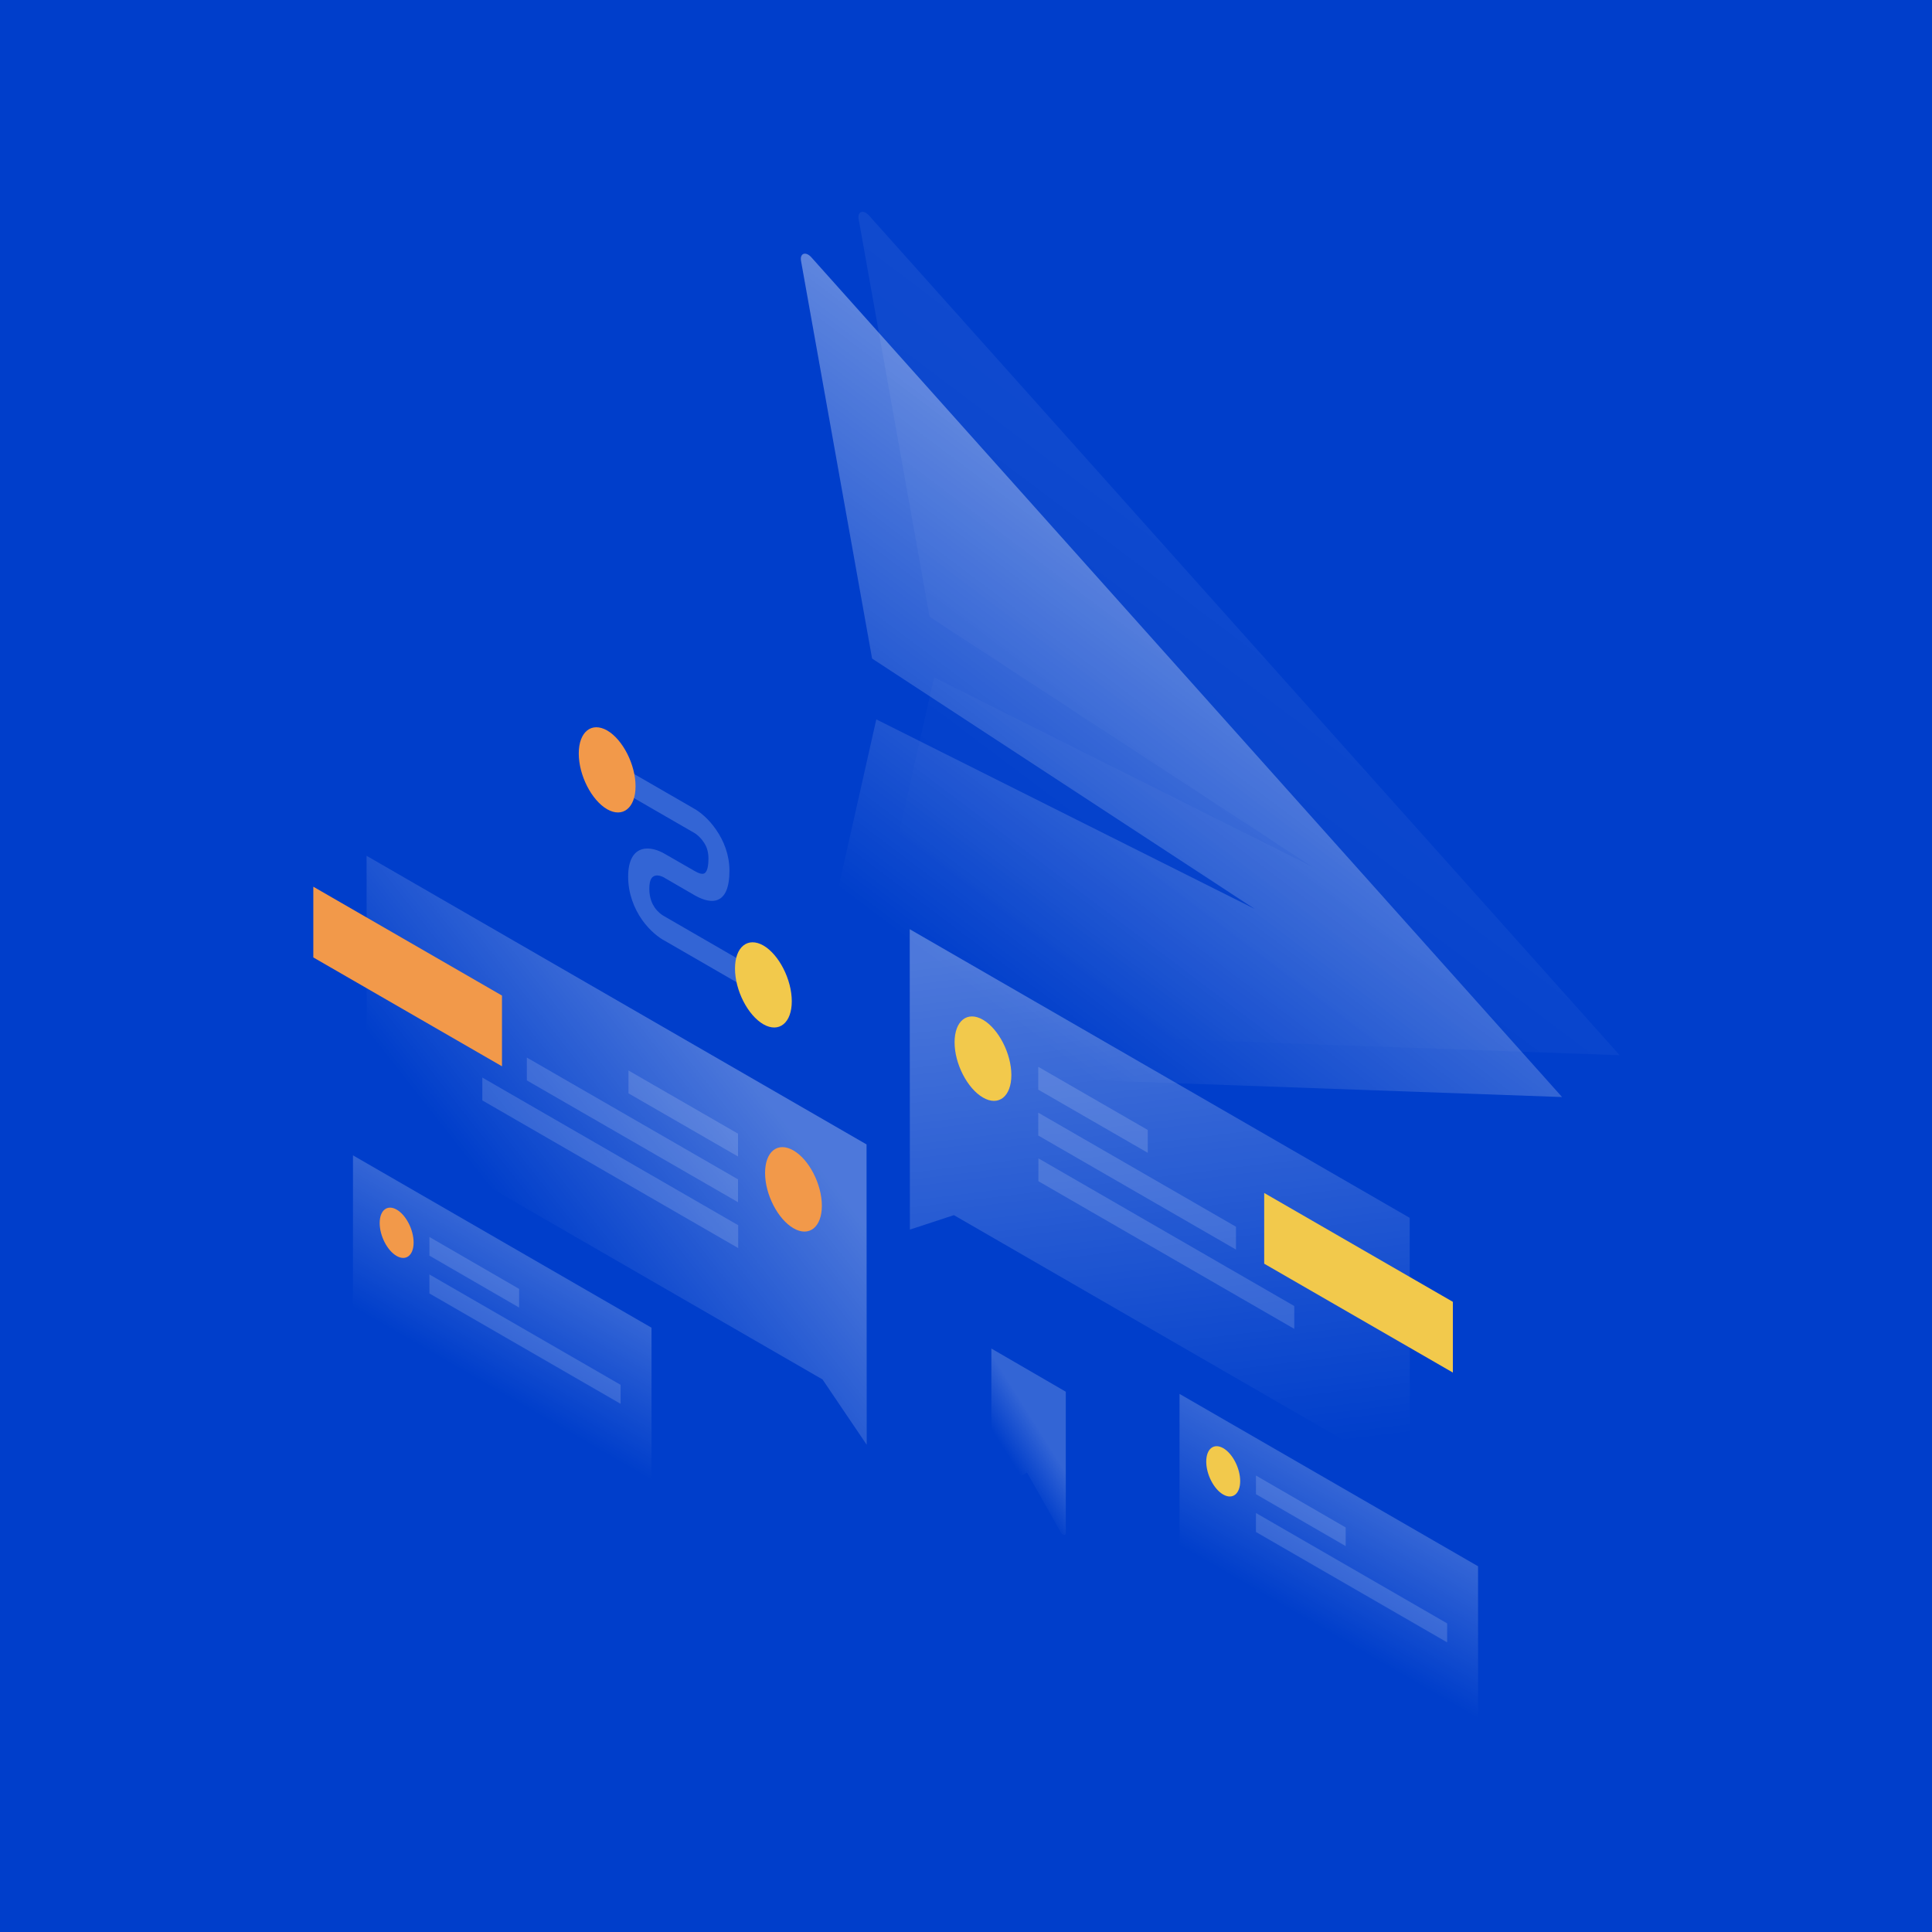 <svg xmlns="http://www.w3.org/2000/svg" width="1150" height="1150" viewBox="0 0 1150 1150"><defs><linearGradient id="a" x1="60.655%" x2="24.032%" y1="34.596%" y2="88.167%"><stop offset="0%" stop-color="#FFF"/><stop offset="100%" stop-color="#FFF" stop-opacity="0"/></linearGradient><linearGradient id="b" x1="60.657%" x2="24.034%" y1="34.593%" y2="88.164%"><stop offset="0%" stop-color="#FFF"/><stop offset="100%" stop-color="#FFF" stop-opacity="0"/></linearGradient><linearGradient id="c" x1="70.312%" x2="33.099%" y1="31.271%" y2="65.584%"><stop offset="0%" stop-color="#FFF"/><stop offset="100%" stop-color="#FFF" stop-opacity="0"/></linearGradient><linearGradient id="d" x1="44.151%" x2="54.868%" y1="1.528%" y2="96.98%"><stop offset="0%" stop-color="#FFF"/><stop offset="100%" stop-color="#FFF" stop-opacity="0"/></linearGradient><linearGradient id="e" x1="59.352%" x2="40.648%" y1="32.202%" y2="67.798%"><stop offset="0%" stop-color="#FFF"/><stop offset="100%" stop-color="#FFF" stop-opacity="0"/></linearGradient><linearGradient id="f" x1="59.352%" x2="40.648%" y1="32.202%" y2="67.798%"><stop offset="0%" stop-color="#FFF"/><stop offset="100%" stop-color="#FFF" stop-opacity="0"/></linearGradient><linearGradient id="g" x1="56.9%" x2="38.753%" y1="38.861%" y2="67.643%"><stop offset="0%" stop-color="#FFF"/><stop offset="100%" stop-color="#FFF" stop-opacity="0"/></linearGradient></defs><g fill="none" fill-rule="evenodd"><rect width="1150" height="1150" fill="#003ECB"/><g transform="translate(186 126)"><path fill="url(#a)" fill-rule="nonzero" d="M331.2,2.2 L778.1,502.1 L331.1,486.1 C327.8,486 324.2,480.6 325,477 L370,277.2 L595.2,390 L367.3,241.1 L325.1,4.4 C324.3,-0.2 327.9,-1.4 331.2,2.2 Z" opacity=".07"/><path fill="url(#b)" fill-rule="nonzero" d="M296.9,27.1 L743.8,527 L296.8,511 C293.5,510.9 289.9,505.5 290.7,501.9 L335.6,302.2 L560.8,415 L333.1,266 L290.8,29.3 C290,24.7 293.6,23.5 296.9,27.1 Z" opacity=".4"/><polygon fill="url(#c)" fill-rule="nonzero" points="329.8 555.2 32.2 383.4 32.3 538.5 303.6 695.1 329.9 734" opacity=".3"/><polygon fill="#F2994A" points=".5 443.9 .5 401.8 112.8 466.6 112.8 508.7"/><polygon fill="#FFF" fill-rule="nonzero" points="253.3 548.8 188.1 511.2 188.1 524.8 253.3 562.4" opacity=".15"/><polygon fill="#FFF" fill-rule="nonzero" points="253.3 576 127.6 503.5 127.6 517.1 253.3 589.6" opacity=".15"/><polygon fill="#FFF" fill-rule="nonzero" points="253.4 603.3 101.1 515.4 101.1 529 253.4 616.9" opacity=".15"/><path fill="#F2994A" d="M269.4,572.2 C269.4,585 277,599.7 286.3,605.1 C295.6,610.5 303.2,604.5 303.2,591.7 C303.2,578.9 295.6,564.2 286.3,558.8 C276.9,553.4 269.4,559.4 269.4,572.2 Z"/><polygon fill="url(#d)" fill-rule="nonzero" points="355.5 427.1 653.1 598.9 653.2 754 381.8 597.3 355.6 605.9" opacity=".3"/><polygon fill="#F2C94C" points="566.5 626.2 566.5 584.1 678.8 648.9 678.8 691"/><polygon fill="#FFF" fill-rule="nonzero" points="432 509 497.2 546.6 497.2 560.2 432 522.6" opacity=".15"/><polygon fill="#FFF" fill-rule="nonzero" points="432 536.3 549.7 604.2 549.7 617.8 432 549.9" opacity=".15"/><polygon fill="#FFF" fill-rule="nonzero" points="432.1 563.5 584.4 651.4 584.4 665 432.1 577.1" opacity=".15"/><path fill="#F2C94C" d="M416,513.9 C416,526.7 408.4,532.7 399.1,527.3 C389.8,521.9 382.2,507.2 382.2,494.4 C382.2,481.6 389.8,475.6 399.1,481 C408.4,486.4 416,501.2 416,513.9 Z"/><polygon fill="url(#e)" fill-rule="nonzero" points="693.8 806.3 516.1 703.7 516.1 796.3 693.8 898.9" opacity=".2"/><polygon fill="#FFF" fill-rule="nonzero" points="561.6 752.3 615 783.2 615 794.3 561.6 763.4" opacity=".15"/><polygon fill="#FFF" fill-rule="nonzero" points="561.6 774.6 675.4 840.3 675.4 851.6 561.6 785.9" opacity=".15"/><path fill="#F2C94C" d="M552.2,755.6 C552.2,763.2 547.7,766.8 542.1,763.6 C536.5,760.4 532,751.6 532,744 C532,736.4 536.5,732.8 542.1,736 C547.7,739.2 552.2,748 552.2,755.6 Z"/><polygon fill="url(#f)" fill-rule="nonzero" points="201.8 664.3 24.1 561.7 24.1 654.3 201.8 756.9" opacity=".2"/><polygon fill="#FFF" fill-rule="nonzero" points="69.6 610.3 123 641.2 123 652.3 69.6 621.4" opacity=".15"/><polygon fill="#FFF" fill-rule="nonzero" points="69.6 632.6 183.4 698.3 183.4 709.6 69.6 643.9" opacity=".15"/><path fill="#F2994A" d="M60.2,613.6 C60.2,621.2 55.7,624.8 50.1,621.6 C44.5,618.4 40,609.6 40,602 C40,594.4 44.5,590.8 50.1,594 C55.7,597.2 60.2,606 60.2,613.6 Z"/><path fill="#FFF" fill-rule="nonzero" d="M227.3,369.8 L184.5,345.1 L184.5,330.7 L227.3,355.4 C230.8,357.4 235.9,361.5 240.2,367.8 C244.9,374.5 248.2,383 248.2,392.2 C248.2,402.4 245.6,408.2 240.7,409.8 C236.1,411.3 230.6,408.7 227.3,406.8 L209.7,396.6 L209.6,396.5 C208.1,395.6 205.7,394.7 203.8,395.3 C202.2,395.8 200.5,397.3 200.5,403 C200.5,408.7 202.3,412.1 203.7,414.2 C205.5,416.8 207.9,418.6 209.4,419.4 L209.6,419.5 L263.4,450.6 L263.4,465 L209.9,434.1 C206.2,432.2 200.9,428.1 196.3,421.7 C191.3,414.6 187.9,405.7 187.9,395.8 C187.9,385.9 191.3,380.9 196.2,379.5 C200.8,378.2 206.1,380.1 209.8,382.3 L227.2,392.3 C229.7,393.8 231.6,394.4 232.9,394 C233.9,393.7 235.7,392.3 235.7,385 C235.7,380.2 234.2,377.1 232.7,375.1 C231,372.5 228.7,370.6 227.3,369.8 Z" opacity=".2"/><path fill="#F2994A" d="M192.3,342 C192.3,354.9 184.7,361 175.4,355.7 C166.1,350.3 158.5,335.5 158.5,322.5 C158.5,309.6 166.1,303.5 175.4,308.8 C184.7,314.2 192.3,329.1 192.3,342 Z"/><path fill="#F2C94C" d="M285.3,470 C285.3,482.9 277.7,489 268.4,483.7 C259.1,478.3 251.5,463.5 251.5,450.5 C251.5,437.6 259.1,431.5 268.4,436.8 C277.7,442.2 285.3,457.1 285.3,470 Z"/><path fill="url(#g)" fill-rule="nonzero" d="M404.1,676.7 L404.1,761 C404.1,761.9 405,762.9 405.6,762.6 L425.3,750.5 L445.4,786.1 C446.5,788 448.4,788.2 448.4,786.4 L448.4,702.4 L404.1,676.7 Z" opacity=".2"/></g></g></svg>
